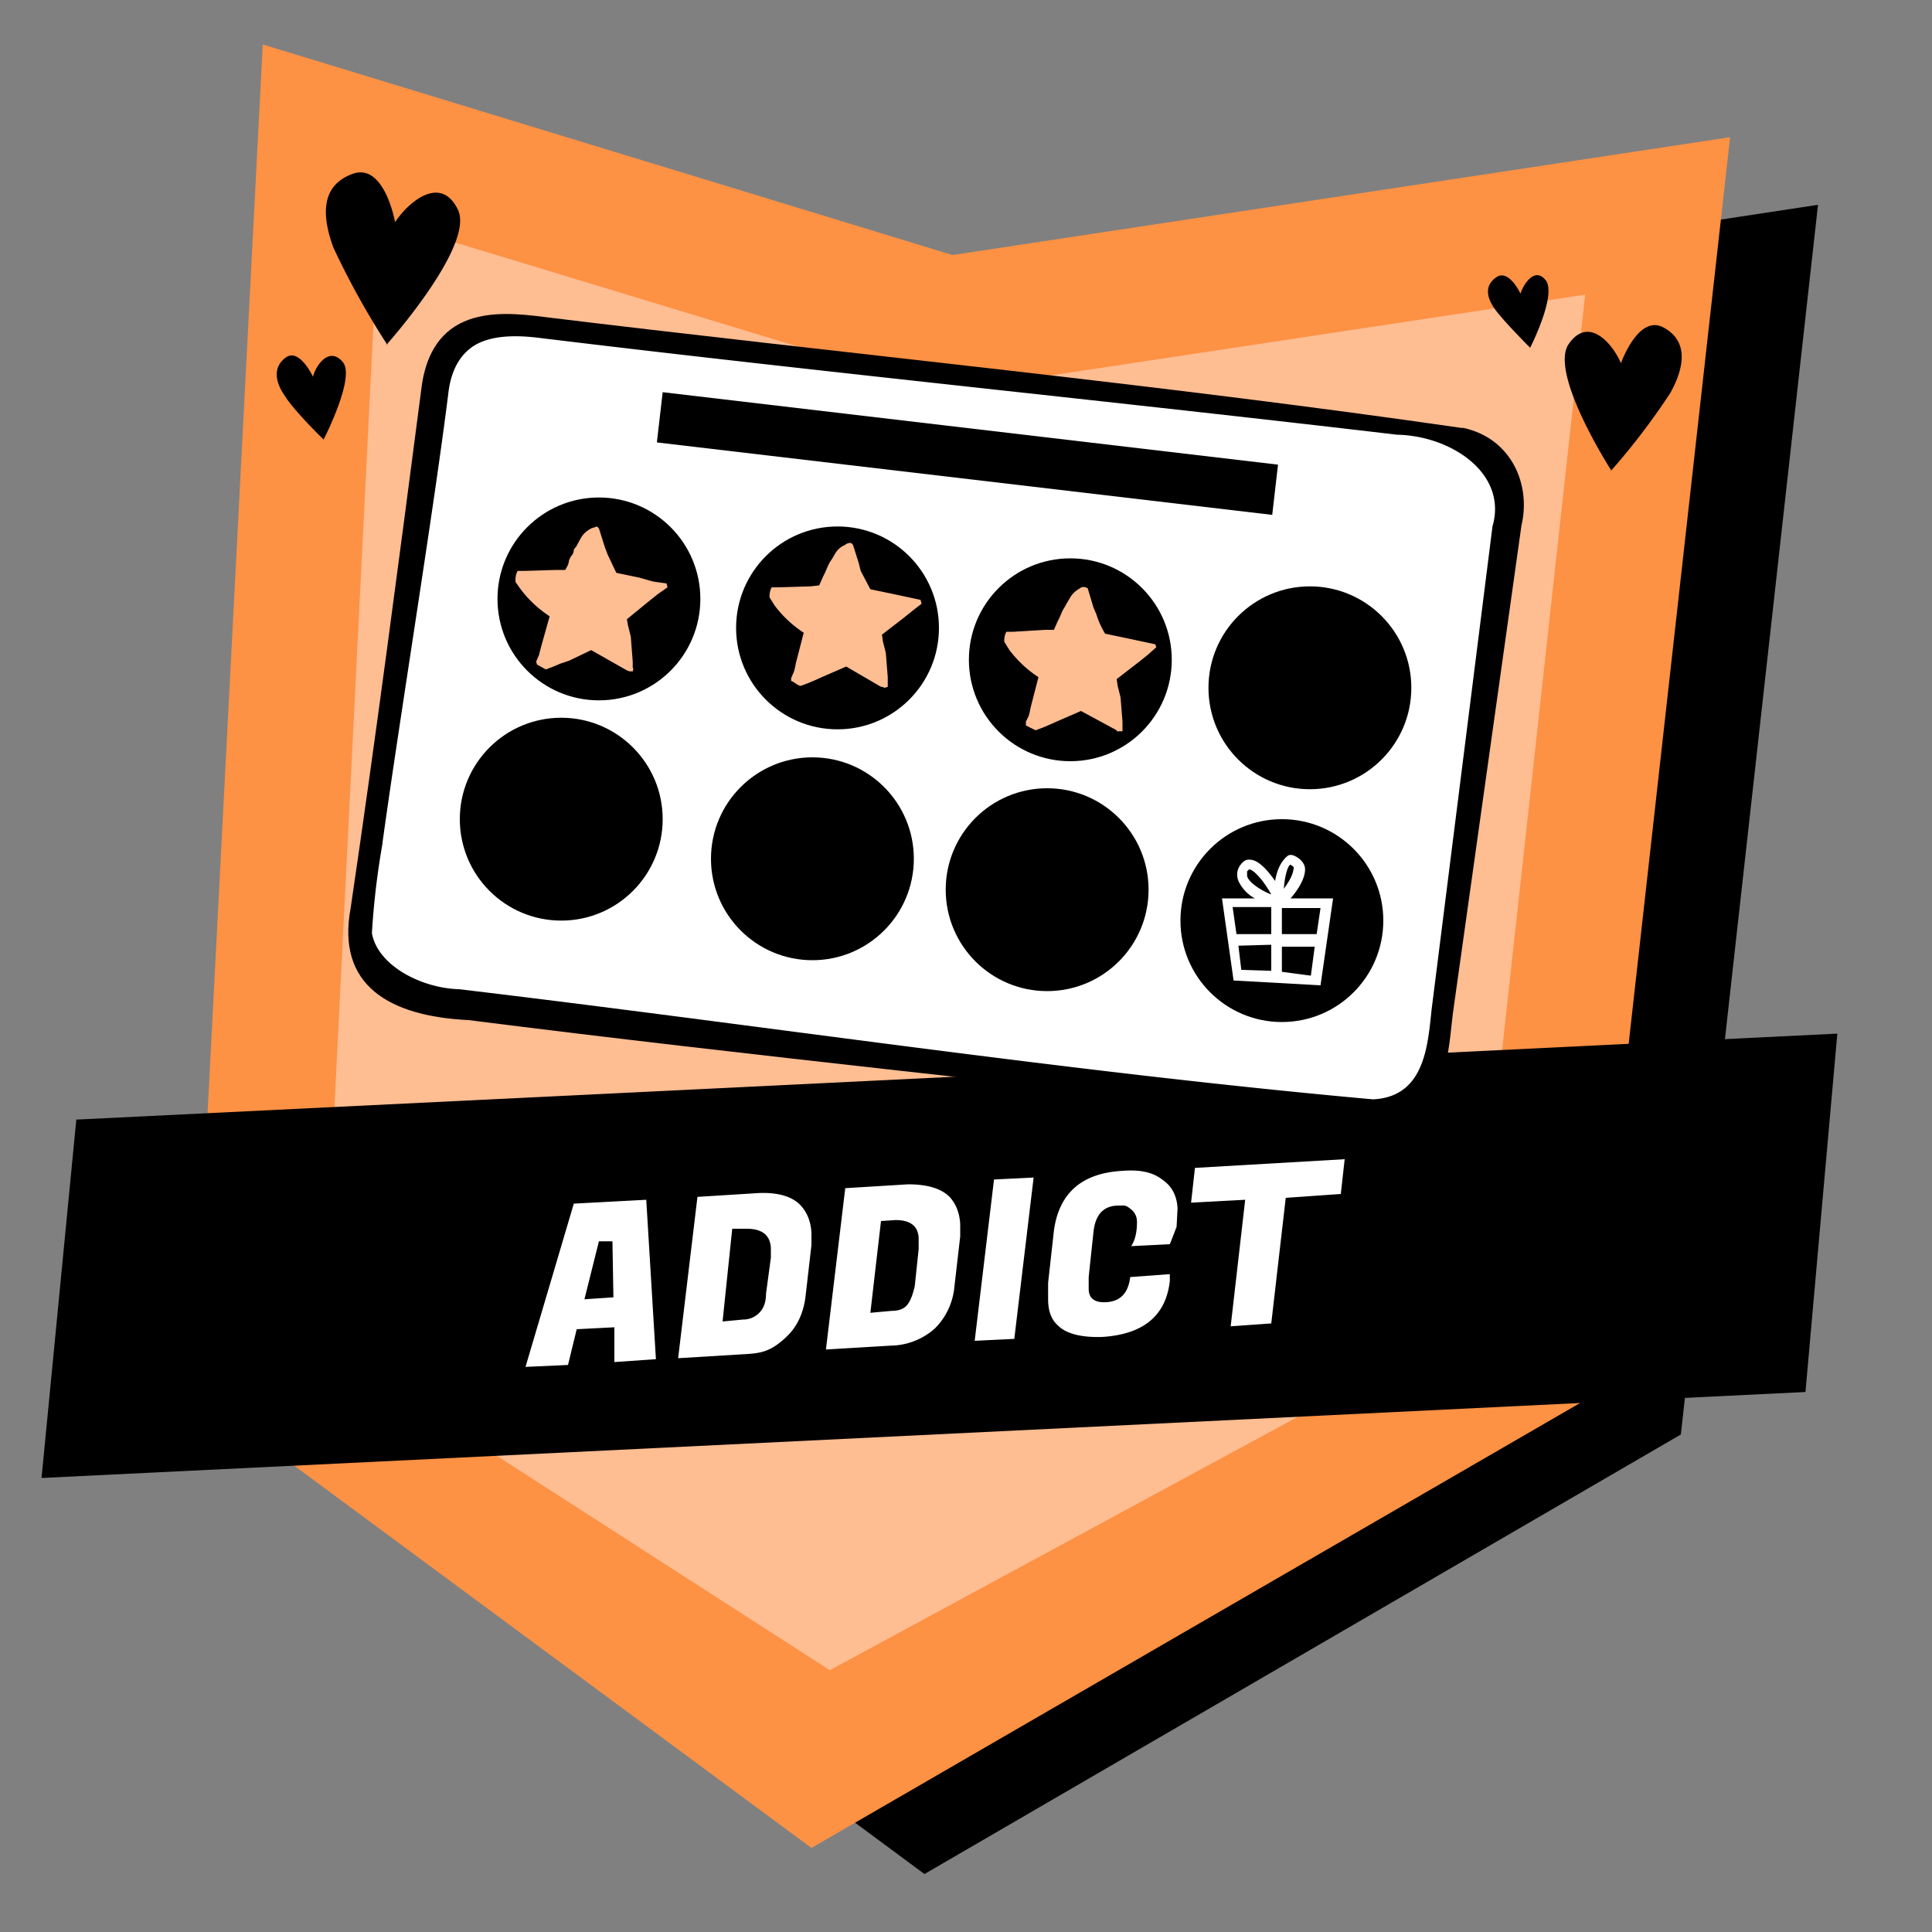 <svg data-name="Calque 2" xmlns="http://www.w3.org/2000/svg" viewBox="0 0 200 200"><rect x="0" y="0" width="200" height="200" fill="#808080" stroke="none"/><g data-name="Calque 1"><path d="M110 33.1L40.4 11.8l-7 136.1L95.7 194l78.3-45.5 14.2-127.3z"/><path fill="#ffbd92" d="M26.7 141.6l6.5-128 65.1 19.9 73.3-11.2-13.1 118.5L85 182.1z"/><path d="M39.2 22.7l56 17 2.6.9 2.8-.5 63.5-9.6-11.7 106.4-66.5 36-52.5-33.8zm-12-18.1L20 144l64 47.3 80.5-46.6 14.6-130.5-80.5 12.2z" fill="#fd9144"/><path d="M186.9 144.1L4.3 153l3.6-37.1 182.3-8.9z"/><path d="M63.6 141v-3.6l-3.9.2-.9 3.7-4.4.2 5-16.9 7.5-.4 1 16.5zM62 128.5l-1.5 6 3-.2-.1-5.8zm16.6-5q3-.1 4.3 1.3 1 1.1 1.1 2.8v1.3l-.6 5.2q-.3 2.7-2 4.3c-1.7 1.6-2.7 1.7-4.6 1.8l-6.6.4 2-16.7zm-1.3 3.7h-1.5l-1 9.6 2.1-.2q1 0 1.7-.7t.7-2l.5-3.7v-1q-.1-2-2.5-2m16.7-4.6q3 0 4.3 1.3 1 1.1 1.1 2.8v1.3l-.6 5.2a7 7 0 01-2 4.3 7 7 0 01-4.6 1.8l-6.7.4 2-16.7zm-1.3 3.7l-1.5.1-1.1 9.5 2.2-.2q1.1 0 1.6-.6t.8-2l.4-3.8v-1q0-2-2.4-2m14.3-4.4l-2 16.7-4.1.2 2-16.7zm7.1 16.5q-3.3.1-4.6-1.2-1-.9-1-2.7v-1.7l.6-5.4q.8-5.9 7.2-6.2 2.6-.2 4 .9 1.5 1 1.6 3l-.1 1.9-.5 1.3-.2.5-4 .2q.6-.9.6-2.5 0-.8-.6-1.3c-.6-.5-.7-.4-1.3-.4q-2.3 0-2.6 2.7l-.5 4.7v1.2q0 1.5 1.8 1.4 2.2-.1 2.5-2.6l4.1-.3v.7q-.6 5.4-7 5.8m24.7-14.8l-5.7.4-1.5 13-4.2.3 1.5-13.1-5.6.3.4-3.6 15.5-.9z" fill="#fff"/><path d="M151.5 44.3h-.2c-31.8-4.6-64-7.7-95.9-11.6-2.6-.3-5.5-.4-7.8.8-2.7 1.4-3.7 4.2-4 6.9-2.3 17.6-4.7 36-7.3 53.6-1.5 8 4 11.2 12.2 11.6 29.2 3.7 60.5 6.9 89.8 10.3 2.5.3 5.4.5 7.6-.7 4.3-2.3 4-7 4.6-11l7-49.8c1-4.2-1-9-6-10.1"/><path d="M39.6 87.2c1.8-13 5.3-34.4 6.8-46.4.2-1.8.8-3.7 2.5-4.9 1.9-1.3 4.8-1.2 7.1-.9 28.8 3.5 59.8 6.6 88.6 10 5.6.1 11.5 4 9.9 9.5l-6.3 50c-.4 3.7-.7 9-6 9.3h-.1c-31.2-2.8-63.5-7.7-94.6-11.4-3.8-.1-8.4-2.4-9-5.8a81 81 0 011.1-9.3z" fill="#fff"/><path d="M68 45.8l.6-5.2 63.7 7.5-.6 5.2z"/><circle cx="86.7" cy="65" r="10.5"/><circle cx="110.8" cy="68.3" r="10.5"/><circle cx="62" cy="62" r="10.5"/><circle cx="135.6" cy="71.2" r="10.5"/><circle cx="84.1" cy="88.9" r="10.5"/><circle cx="108.4" cy="92.1" r="10.5"/><circle cx="58.1" cy="84.8" r="10.5"/><circle cx="132.7" cy="95.3" r="10.5"/><path d="M69 60.4l-1.4-.2-1.4-.4-2.4-.5-.9-1.9-.3-.8-.6-1.9-.2-.2-.6.2c-.9.5-1 .9-1.4 1.6l-.1.2-.3.4q0 .4-.3.7l-.2.4q0 .4-.4 1h-.9l-3.3.1h-.7c-.2.2-.3 1-.2 1.2l.5.7a12 12 0 003 2.8L56 67l-.1.4-.1.4-.3.7.1.3.9.5.8-.3.7-.3.9-.3 2.3-1.1 3.7 2.1.3.1h.3q.1-.3 0-.4v-.6l-.2-2.6-.3-1.2-.1-.6 2.2-1.8 1-.8 1-.7zm26.3 1.7l-1.4-.3-1.4-.3-2.4-.5-1-1.9-.2-.8-.6-1.9-.2-.2q-.4 0-.6.2c-.9.4-1 .9-1.4 1.5l-.2.3-.2.4-.3.7-.2.4-.4.9-.9.1-3.3.1h-.7c-.2.2-.3 1-.2 1.1l.5.8a12 12 0 003 2.8l-.8 3.1-.1.5-.1.4-.3.7v.3c.2 0 .7.5 1 .5l.8-.3.7-.3.9-.4 2.3-1 3.6 2.1h.1l.3.1.3-.1v-1l-.2-2.5-.3-1.2-.1-.7 2.2-1.7 1-.8.9-.7zm24.3 4.6l-1.4-.3-1.4-.3-2.4-.5q-.6-1-.9-2l-.3-.7-.6-2-.2-.1q-.4-.1-.6.1c-.9.5-1 1-1.4 1.6l-.1.2-.3.5-.3.7-.2.4-.4.9h-.9l-3.3.2h-.7c-.2.2-.3 1-.2 1.1l.5.8a12 12 0 003 2.8l-.8 3.1-.1.5-.1.4-.3.6v.4l1 .5.8-.3.7-.3.9-.4 2.3-1 3.7 2v.1h.6v-1l-.2-2.5-.3-1.2-.1-.7 2.2-1.7 1-.8.9-.8z" fill="#ffbd92"/><path d="M133.6 93c.7-.8 1.5-2 1.5-3q0-.6-.6-1.1-.8-.6-1.2-.3-1 .8-1.3 2.6c-.7-1-1.7-2.2-2.6-2.2q-.6-.1-1.1.7-.4.7-.1 1.5a4 4 0 001.7 1.8h-3.4l1.2 8.5 9 .5 1.3-9zm.1-3.4q.3.1.2.4-.1.8-1 2c.1-1.3.4-2.4.7-2.5m-4.5 1.2v-.5l.2-.2c.5 0 1.6 1.3 2.3 2.6-1-.4-2.3-1.2-2.5-1.9m7.2 6h-3.6V94h4zm-4.7-2.8v2.8H128l-.4-2.8zm-3.4 4l3.4-.1v2.7l-3.1-.1zm4.5 2.7V98h3.4l-.4 3z" fill="#fff"/><path d="M40 35.7s9.2-10.3 7.4-14-5.2-.7-6.5 1.3c0 0-1.1-6.2-4.4-5s-3.2 4.3-2 7.6a83 83 0 005.6 10.1m-6.6 9.8s3.3-6.4 2-8c-1.4-1.7-2.8.3-3.1 1.5 0 0-1.4-3-2.8-2s-1.1 2.6-.1 4c1 1.6 4 4.5 4 4.5m133.3 3.2s-6.5-10.1-4.4-13.1 4.6.1 5.4 2c0 0 1.8-5.1 4.4-3.7s2.2 4.1.7 6.8a72 72 0 01-6.1 8M158.4 36s2.8-5.5 1.6-7c-1.1-1.4-2.3.4-2.6 1.4 0 0-1.2-2.6-2.5-1.7s-1 2.2 0 3.5 3.5 3.8 3.5 3.8"/><path fill="none" d="M0 0h200v200H0z"/><path fill="none" d="M0 0h200v200H0z"/></g></svg>
